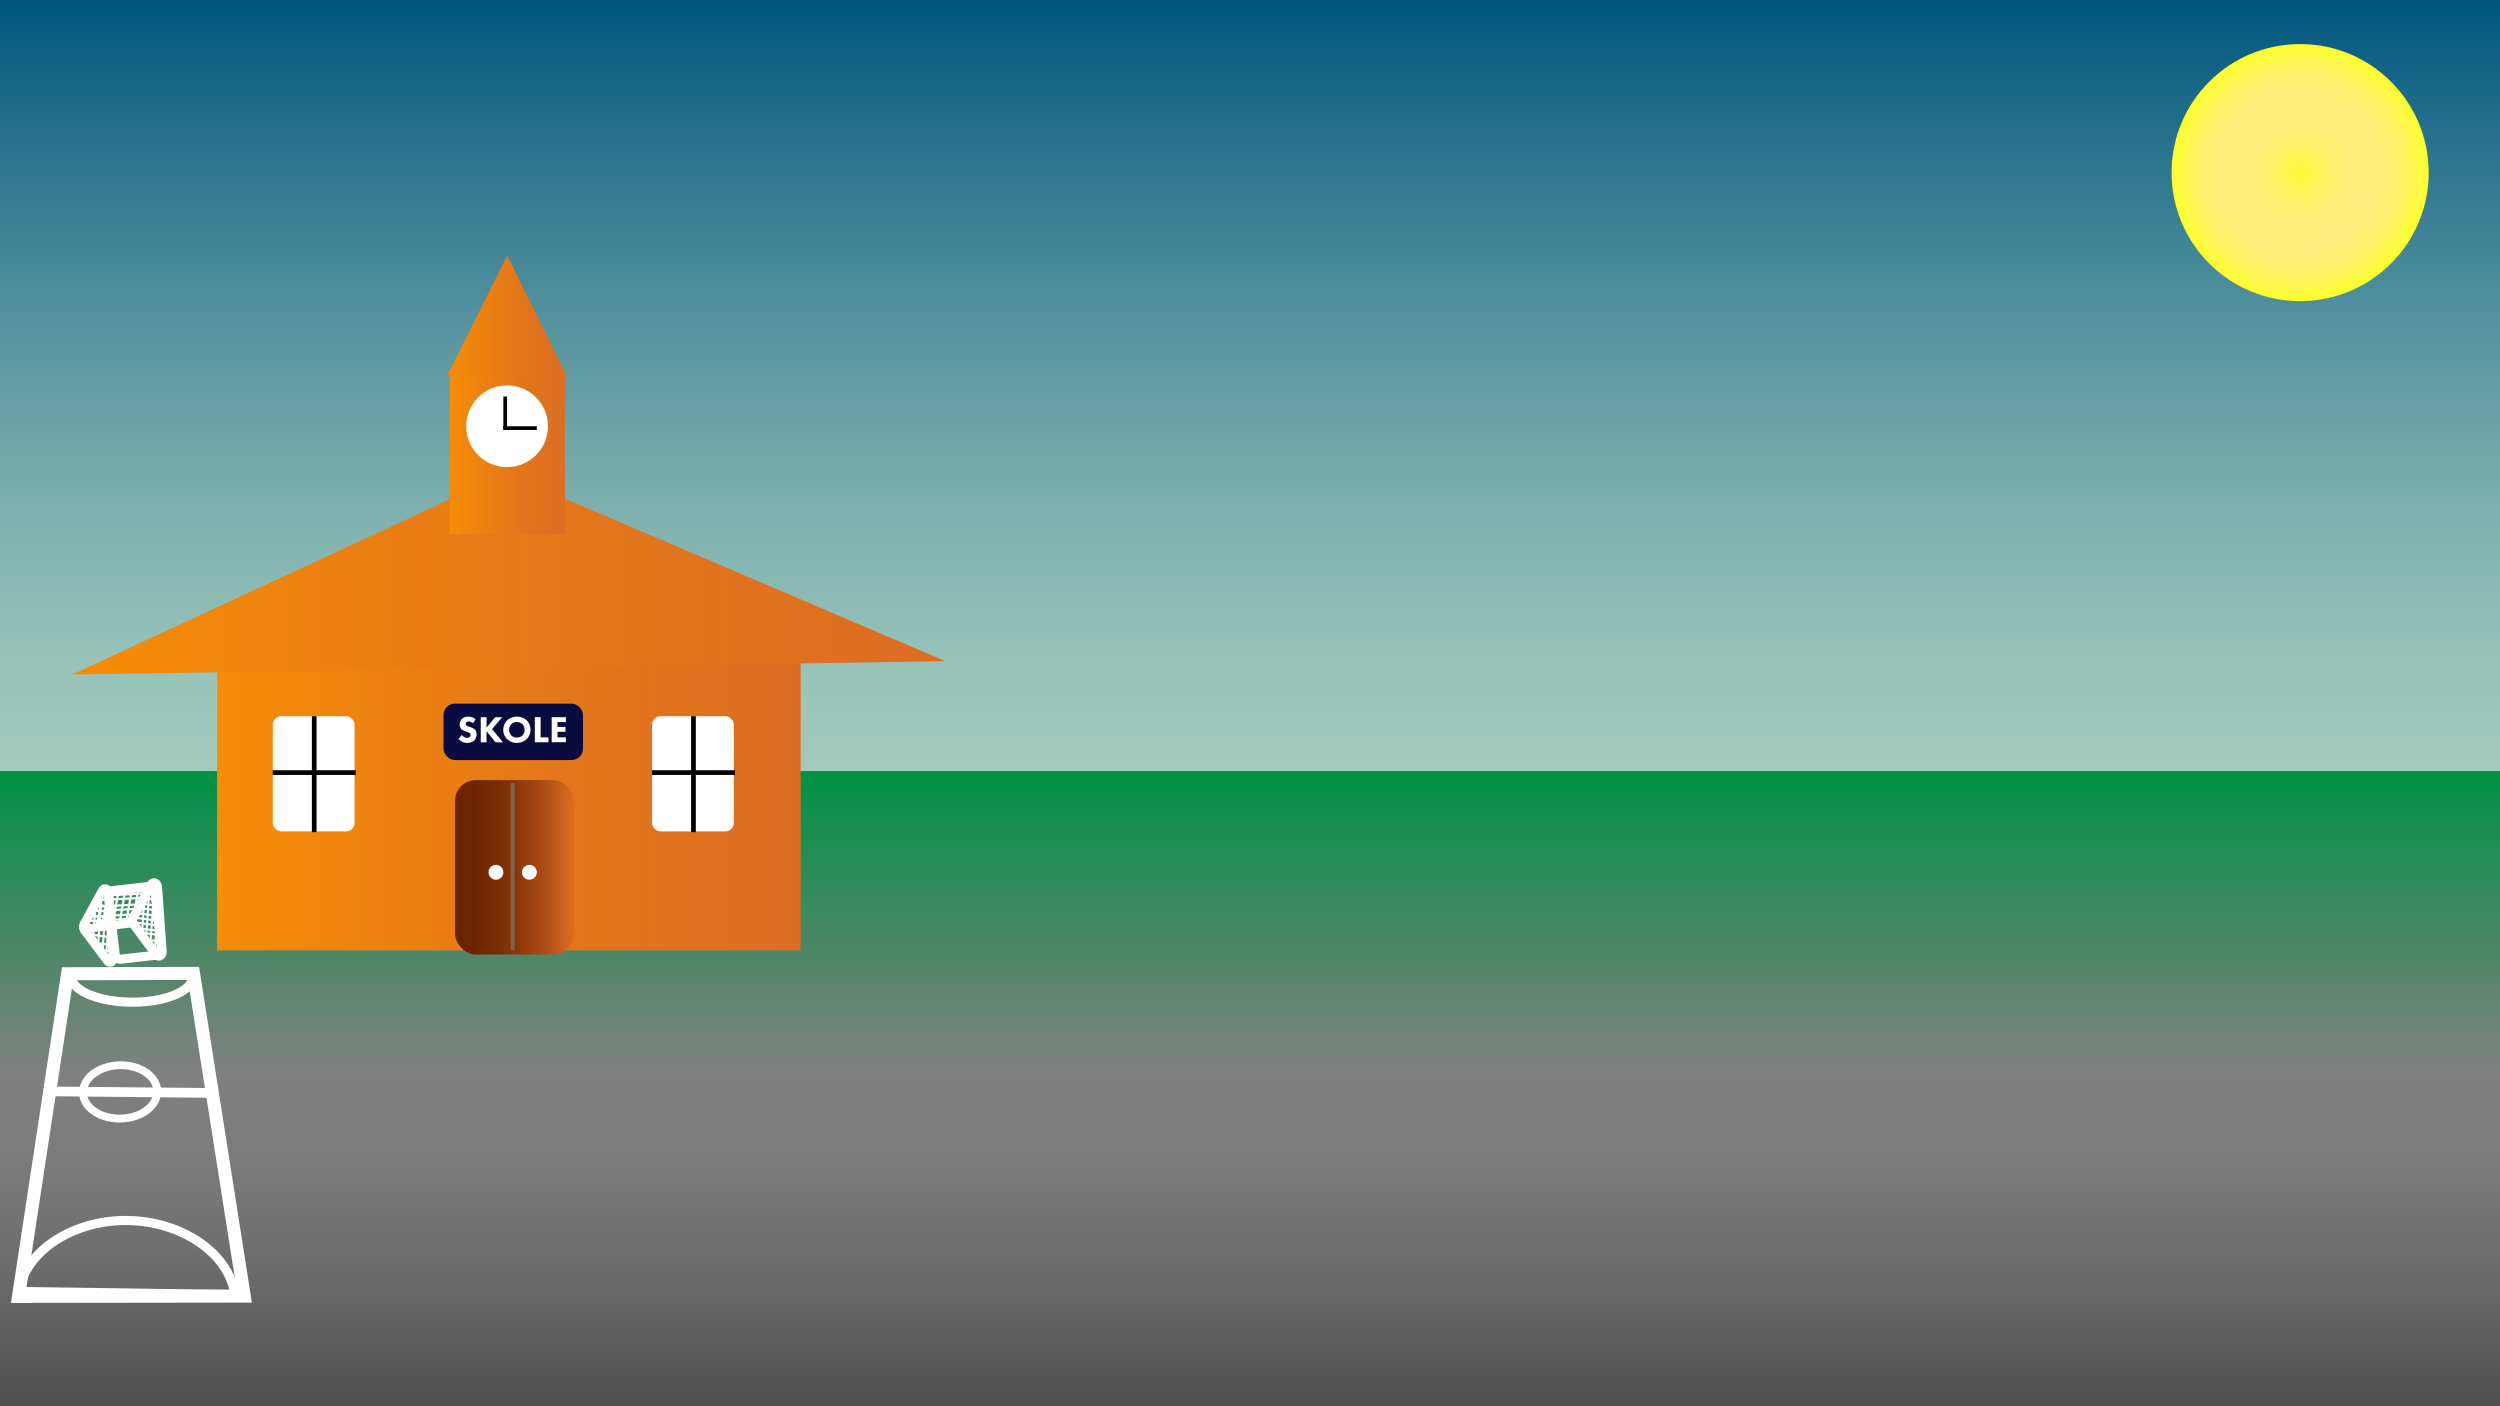 <svg id="Layer_1" data-name="Layer 1" xmlns="http://www.w3.org/2000/svg" xmlns:xlink="http://www.w3.org/1999/xlink" width="1920" height="1080" viewBox="0 0 1920 1080"><rect x="0" y="0" width="1920" height="1080" fill="#333333" stroke="none"/><defs><style>.cls-1{fill:url(#New_Gradient_Swatch_2);}.cls-2{fill:url(#linear-gradient);}.cls-3{fill:url(#New_Gradient_Swatch_4);}.cls-4{fill:url(#New_Gradient_Swatch_4-2);}.cls-5{fill:url(#New_Gradient_Swatch_4-3);}.cls-6{fill:url(#New_Gradient_Swatch_4-4);}.cls-7{fill:url(#linear-gradient-2);}.cls-8{fill:#77675a;}.cls-9{fill:#fff;}.cls-10{fill:url(#radial-gradient);}.cls-11,.cls-12,.cls-13,.cls-14{fill:none;stroke:#fff;stroke-miterlimit:10;}.cls-11{stroke-width:10px;}.cls-12{stroke-width:7px;}.cls-13{stroke-width:6px;}.cls-14{stroke-width:5px;}.cls-15{fill:#090c3f;}</style><linearGradient id="New_Gradient_Swatch_2" x1="962.85" y1="1082" x2="962.85" y2="592.15" gradientUnits="userSpaceOnUse"><stop offset="0" stop-color="#4d4d4d"/><stop offset="0.06" stop-color="#575757"/><stop offset="0.23" stop-color="#6d6d6d"/><stop offset="0.39" stop-color="#7b7b7b"/><stop offset="0.53" stop-color="gray"/><stop offset="1" stop-color="#009245"/></linearGradient><linearGradient id="linear-gradient" x1="962.85" y1="592.15" x2="962.85" gradientUnits="userSpaceOnUse"><stop offset="0" stop-color="#a2cbbc"/><stop offset="0.12" stop-color="#99c4b9"/><stop offset="0.32" stop-color="#80b2af"/><stop offset="0.57" stop-color="#5795a0"/><stop offset="0.86" stop-color="#1e6c8a"/><stop offset="1" stop-color="#00567f"/></linearGradient><linearGradient id="New_Gradient_Swatch_4" x1="166.71" y1="612.83" x2="614.89" y2="612.83" gradientUnits="userSpaceOnUse"><stop offset="0" stop-color="#f68d05"/><stop offset="0.16" stop-color="#f0860c"/><stop offset="0.65" stop-color="#e2741c"/><stop offset="1" stop-color="#dd6d22"/></linearGradient><linearGradient id="New_Gradient_Swatch_4-2" x1="55.38" y1="440.81" x2="726" y2="440.81" xlink:href="#New_Gradient_Swatch_4"/><linearGradient id="New_Gradient_Swatch_4-3" x1="345.31" y1="348.78" x2="433.8" y2="348.78" xlink:href="#New_Gradient_Swatch_4"/><linearGradient id="New_Gradient_Swatch_4-4" x1="343.64" y1="242.25" x2="434.98" y2="242.25" xlink:href="#New_Gradient_Swatch_4"/><linearGradient id="linear-gradient-2" x1="349.47" y1="666.1" x2="440.82" y2="666.1" gradientUnits="userSpaceOnUse"><stop offset="0" stop-color="#6a2300"/><stop offset="0.18" stop-color="#6e2601"/><stop offset="0.37" stop-color="#7b2e05"/><stop offset="0.56" stop-color="#8f3b0b"/><stop offset="0.75" stop-color="#ac4d14"/><stop offset="0.94" stop-color="#d1651e"/><stop offset="1" stop-color="#dd6d22"/></linearGradient><radialGradient id="radial-gradient" cx="1766.5" cy="132.56" r="98.72" gradientUnits="userSpaceOnUse"><stop offset="0" stop-color="#fffa2a"/><stop offset="0" stop-color="#fffa2c"/><stop offset="0.09" stop-color="#fef649"/><stop offset="0.18" stop-color="#fdf260"/><stop offset="0.28" stop-color="#fcf070"/><stop offset="0.39" stop-color="#fcee7a"/><stop offset="0.54" stop-color="#fcee7d"/><stop offset="0.65" stop-color="#fcef79"/><stop offset="0.75" stop-color="#fcf16e"/><stop offset="0.84" stop-color="#fdf55c"/><stop offset="0.93" stop-color="#fdfa42"/><stop offset="1" stop-color="#feff2a"/></radialGradient></defs><title>game_background_final</title><rect class="cls-1" y="592.15" width="1925.7" height="489.85"/><rect class="cls-2" width="1925.7" height="592.15"/><rect class="cls-3" x="166.71" y="495.79" width="448.18" height="234.08"/><polygon class="cls-4" points="726 507.77 390.69 512.89 55.38 518.02 221.9 440.81 388.41 363.61 557.21 435.69 726 507.77"/><rect class="cls-5" x="345.31" y="287.4" width="88.49" height="122.75"/><polygon class="cls-6" points="434.98 288.33 389.31 288.2 343.64 288.07 366.61 242.13 389.57 196.18 412.27 242.25 434.98 288.33"/><rect class="cls-7" x="349.47" y="599.11" width="91.35" height="133.99" rx="16"/><rect class="cls-8" x="392.29" y="601.41" width="2.85" height="128.46"/><circle class="cls-9" cx="380.87" cy="669.92" r="5.71"/><circle class="cls-9" cx="406.56" cy="669.92" r="5.71"/><circle class="cls-9" cx="389.44" cy="327.37" r="31.4"/><rect x="386.58" y="327.37" width="25.69" height="2.85"/><rect x="375.16" y="315.95" width="25.69" height="2.85" transform="translate(70.63 705.39) rotate(-90)"/><rect class="cls-9" x="500.77" y="550.03" width="62.8" height="88.49" rx="6.5"/><circle class="cls-10" cx="1766.5" cy="132.56" r="98.72"/><polygon class="cls-11" points="51.89 747.85 148.6 747.56 187.61 995.4 14.23 995.64 51.89 747.85"/><polygon class="cls-9" points="168.13 843.16 33.16 841.83 34.47 834.44 166.98 835.71 168.13 843.16"/><path class="cls-12" d="M97.27,993l-82.64-1.12,0-.15c5.17-31.82,42.53-54.94,83.39-54.4s78,24.8,82.33,56.94Z"/><path class="cls-12" d="M101.26,748.85l46.68.26v0c1.52,11.14-19.65,20.76-46.95,20.56s-48-10.08-46.27-21.16Z"/><path class="cls-13" d="M92,859.06c-16.56.09-29.16-9.75-28.18-21.36.93-11,13.77-19.52,28.73-19.61s27.58,8.3,28.21,19.27C121.45,849,108.59,859,92,859.06Z"/><rect x="530.77" y="550.03" width="3.61" height="89.06"/><rect x="530.77" y="561.46" width="3.61" height="63.79" transform="translate(-60.78 1125.93) rotate(-90)"/><rect class="cls-9" x="209.51" y="550.03" width="62.8" height="88.49" rx="6.5"/><rect x="239.51" y="550.03" width="3.61" height="89.06"/><rect x="239.51" y="561.46" width="3.61" height="63.79" transform="translate(-352.04 834.67) rotate(-90)"/><rect class="cls-12" x="85.73" y="682.21" width="35.79" height="53.05" rx="3.86" transform="translate(-79.27 16.21) rotate(-6.48)"/><path class="cls-12" d="M78.75,684c1.42-2.6,4.51-1.25,4.74,2.06l1.73,24.52L87,735.13c.23,3.31-2.63,5.08-4.4,2.71l-7.07-9.45L65.05,714.44a4.67,4.67,0,0,1-.34-4.77l8.37-15.28Z"/><rect class="cls-14" x="64.43" y="710.69" width="36.14" height="1.25" transform="translate(-84.7 15.02) rotate(-6.89)"/><path class="cls-12" d="M116.26,679.36c1.42-2.59,4.51-1.25,4.74,2.07l1.74,24.51,1.73,24.51c.24,3.32-2.63,5.08-4.4,2.72L113,723.71l-10.44-13.94a4.69,4.69,0,0,1-.34-4.78l8.37-15.28Z"/><rect class="cls-9" x="77.97" y="689.5" width="31.51" height="1.7" transform="translate(-37.2 6.08) rotate(-3.1)"/><rect class="cls-9" x="79.67" y="686.09" width="31.51" height="1.7" transform="translate(-37.01 6.17) rotate(-3.1)"/><rect class="cls-9" x="74.56" y="694.61" width="31.51" height="1.7" transform="translate(-37.48 5.9) rotate(-3.1)"/><rect class="cls-9" x="72.86" y="698.02" width="31.51" height="1.7" transform="translate(-37.66 5.81) rotate(-3.1)"/><rect class="cls-9" x="70.3" y="702.27" width="31.51" height="1.7" transform="translate(-37.9 5.68) rotate(-3.1)"/><rect class="cls-9" x="67.75" y="705.68" width="31.51" height="1.7" transform="translate(-38.09 5.55) rotate(-3.1)"/><rect class="cls-9" x="65.05" y="696.99" width="31.86" height="1.7" transform="translate(-620.51 659.57) rotate(-80.26)"/><rect class="cls-9" x="60.79" y="696.99" width="31.86" height="1.7" transform="translate(-624.04 655.37) rotate(-80.26)"/><rect class="cls-9" x="72.71" y="696.99" width="31.86" height="1.7" transform="translate(-614.14 667.12) rotate(-80.26)"/><rect class="cls-9" x="78.19" y="696.68" width="31.23" height="1.7" transform="translate(-609.54 671.95) rotate(-80.26)"/><rect class="cls-9" x="83.3" y="695.83" width="31.23" height="1.7" transform="translate(-604.45 676.28) rotate(-80.26)"/><rect class="cls-9" x="88.04" y="695.29" width="31.86" height="1.7" transform="translate(-599.72 680.82) rotate(-80.26)"/><rect class="cls-9" x="109.51" y="689.67" width="13.15" height="1.7" transform="translate(94.24 -9.35) rotate(7.76)"/><rect class="cls-9" x="107.8" y="693.93" width="13.15" height="1.7" transform="translate(94.8 -9.08) rotate(7.76)"/><rect class="cls-9" x="106.95" y="697.34" width="13.15" height="1.7" transform="translate(95.25 -8.93) rotate(7.76)"/><rect class="cls-9" x="106.95" y="701.59" width="13.15" height="1.7" transform="translate(95.83 -8.89) rotate(7.76)"/><rect class="cls-9" x="105.24" y="705.12" width="14.95" height="1.7" transform="translate(96.3 -8.75) rotate(7.76)"/><rect class="cls-9" x="103.53" y="708.65" width="16.75" height="1.7" transform="translate(96.77 -8.61) rotate(7.76)"/><rect class="cls-9" x="104.38" y="712.91" width="16.75" height="1.7" transform="translate(97.35 -8.69) rotate(7.76)"/><rect class="cls-9" x="106.93" y="716.32" width="16.75" height="1.7" transform="translate(97.83 -9) rotate(7.76)"/><rect class="cls-9" x="72.87" y="729.09" width="16.75" height="1.7" transform="translate(99.24 -4.29) rotate(7.76)"/><rect class="cls-9" x="70.31" y="723.98" width="16.75" height="1.7" transform="translate(98.53 -3.99) rotate(7.76)"/><rect class="cls-9" x="69.46" y="718.02" width="16.75" height="1.7" transform="translate(97.72 -3.93) rotate(7.76)"/><rect class="cls-9" x="66.05" y="712.06" width="16.75" height="1.7" transform="translate(96.88 -3.52) rotate(7.76)"/><rect class="cls-9" x="66.05" y="706.95" width="16.75" height="1.7" transform="translate(96.19 -3.57) rotate(7.76)"/><rect class="cls-9" x="66.41" y="702.77" width="15.54" height="1.7" transform="translate(95.63 -3.57) rotate(7.76)"/><rect class="cls-9" x="68.12" y="698.51" width="15.54" height="1.7" transform="translate(95.07 -3.84) rotate(7.76)"/><rect class="cls-9" x="70.64" y="694.42" width="13.85" height="1.7" transform="translate(118.77 -3.1) rotate(9.74)"/><rect class="cls-9" x="108.64" y="721.43" width="16.75" height="1.7" transform="translate(98.54 -9.18) rotate(7.76)"/><rect class="cls-9" x="56.82" y="706.97" width="31.23" height="1.54" transform="translate(-638.65 730.05) rotate(-85.95)"/><rect class="cls-9" x="59.78" y="707.32" width="33.65" height="1.54" transform="translate(-635.13 734.54) rotate(-85.95)"/><rect class="cls-9" x="63.19" y="711.58" width="33.65" height="1.54" transform="translate(-636.21 741.9) rotate(-85.95)"/><rect class="cls-9" x="65.75" y="718.39" width="33.65" height="1.54" transform="translate(-640.63 750.78) rotate(-85.95)"/><rect class="cls-9" x="93" y="704.77" width="33.65" height="1.54" transform="translate(-601.7 765.3) rotate(-85.95)"/><rect class="cls-9" x="99.81" y="708.17" width="33.65" height="1.54" transform="translate(-598.77 775.27) rotate(-85.95)"/><rect class="cls-9" x="96.41" y="703.91" width="33.65" height="1.54" transform="translate(-597.69 767.91) rotate(-85.95)"/><rect class="cls-9" x="103.22" y="713.28" width="33.65" height="1.54" transform="translate(-600.7 783.41) rotate(-85.95)"/><rect class="cls-15" x="340.61" y="540.4" width="107.12" height="43.33" rx="8.71"/><path class="cls-9" d="M363.27,555.51a4.67,4.67,0,0,0-3.24-1.38,2.39,2.39,0,0,0-1.87.66,1.71,1.71,0,0,0-.49,1.21,1.34,1.34,0,0,0,.43,1.07,7.56,7.56,0,0,0,2.43,1.1l1.44.55a7.77,7.77,0,0,1,2.63,1.47,4.83,4.83,0,0,1,1.41,3.58,6.91,6.91,0,0,1-1.7,4.77,7.46,7.46,0,0,1-5.46,2,8.21,8.21,0,0,1-3.81-.8,12.28,12.28,0,0,1-2.83-2.11l2.31-3.18a11.33,11.33,0,0,0,1.79,1.47,4.49,4.49,0,0,0,2.42.7,3.1,3.1,0,0,0,2-.67,2,2,0,0,0,.69-1.56,1.69,1.69,0,0,0-.66-1.38,9.11,9.11,0,0,0-2.26-1.07l-1.59-.55a6.5,6.5,0,0,1-2.68-1.53,4.75,4.75,0,0,1-1.16-3.35,5.92,5.92,0,0,1,1.68-4.34,6.2,6.2,0,0,1,4.76-1.76,9.28,9.28,0,0,1,5.72,1.91Z"/><path class="cls-9" d="M373.67,558.83l6.58-8h5.43l-7.79,9.13,8.4,10.14h-5.72l-6.9-8.55v8.55h-4.45V550.8h4.45Z"/><path class="cls-9" d="M404.43,553.17a10.24,10.24,0,0,1,0,14.5A10.26,10.26,0,0,1,397,570.5a10.58,10.58,0,0,1-7.51-2.83,9.83,9.83,0,0,1-3-7.16,10.8,10.8,0,0,1,3-7.31,11.39,11.39,0,0,1,15,0Zm-11.7,3a5.92,5.92,0,0,0-1.7,4.36,5.75,5.75,0,0,0,1.76,4.33,5.64,5.64,0,0,0,4.13,1.59,5.86,5.86,0,0,0,4.28-1.64,5.79,5.79,0,0,0,1.67-4.31,6.1,6.1,0,0,0-1.67-4.33,6.23,6.23,0,0,0-4.25-1.65A5.93,5.93,0,0,0,392.73,556.12Z"/><path class="cls-9" d="M415.21,550.8v15.52h6v3.75H410.76V550.8Z"/><path class="cls-9" d="M434.59,554.56h-6.44v3.73h6.12V562h-6.12v4.28h6.44v3.75H423.7V550.8h10.89Z"/></svg>
